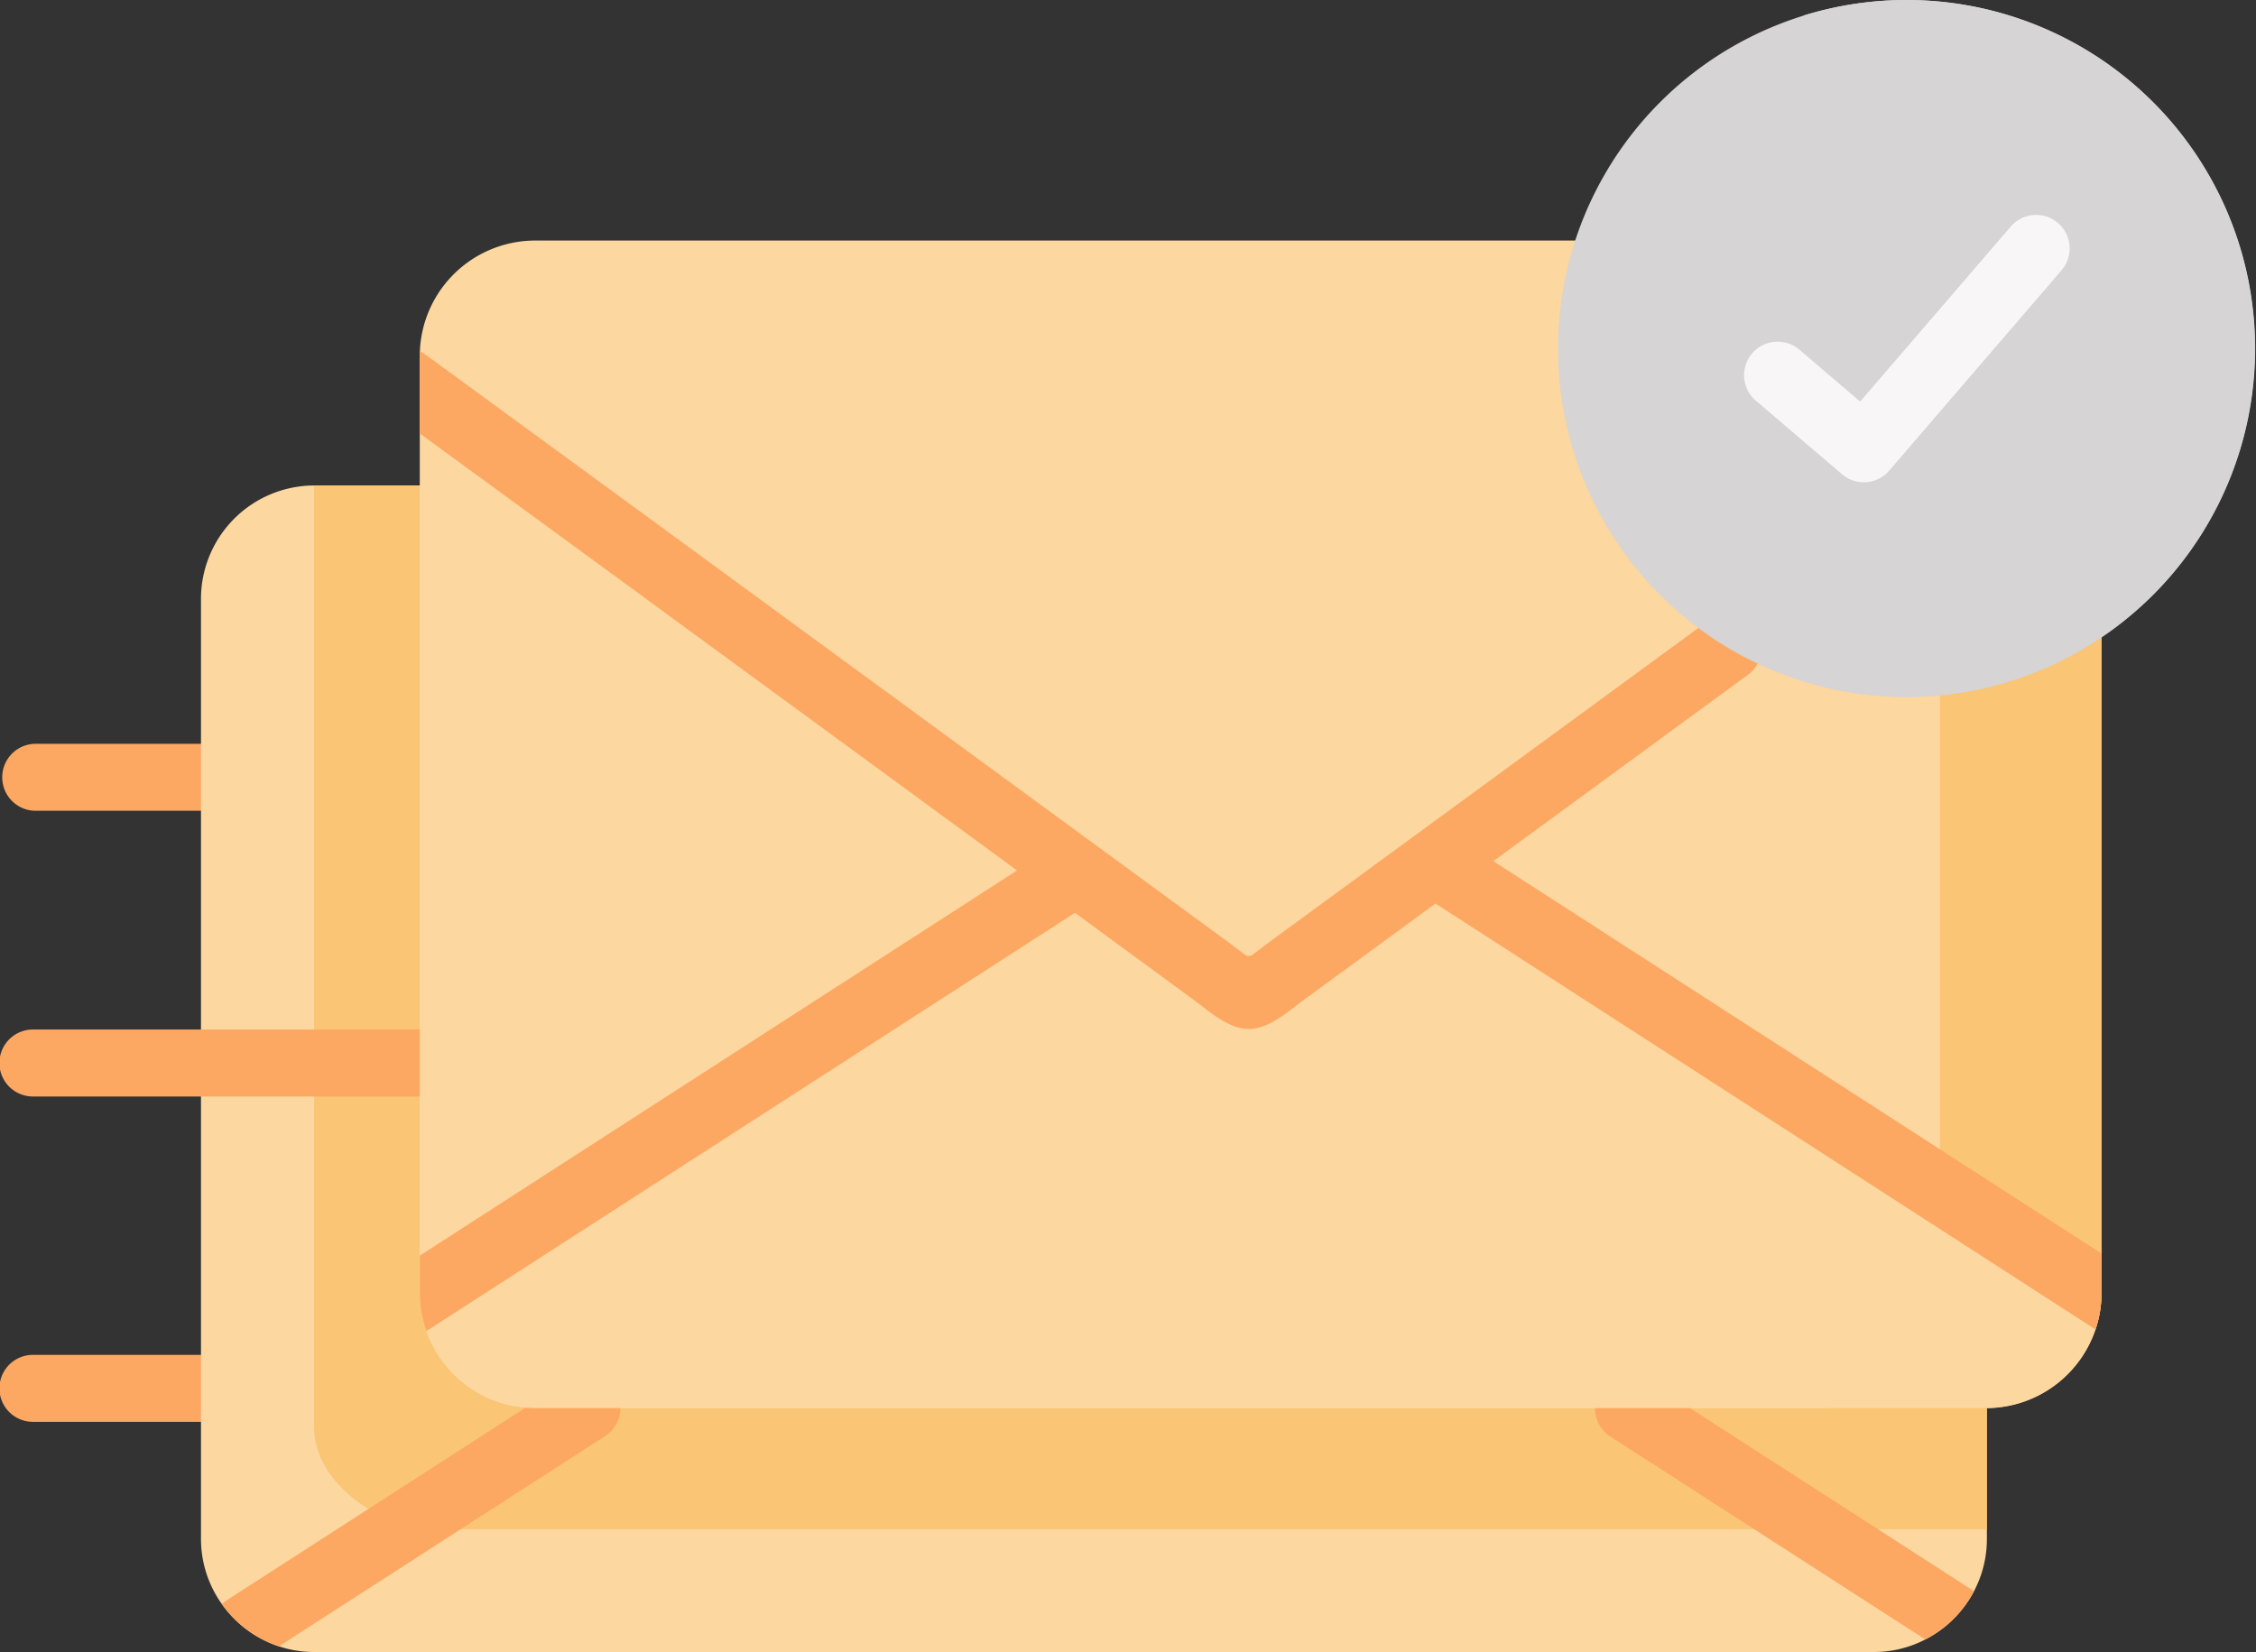 <svg id="Group_3167" data-name="Group 3167" xmlns="http://www.w3.org/2000/svg" width="194.717" height="142.615" viewBox="0 0 194.717 142.615">
  <rect x="0" y="0" width="194.717" height="142.615" fill="#333333" stroke="none"/>
  <g id="Group_3154" data-name="Group 3154" transform="translate(0.241 64.21)">
    <path id="Path_5342" data-name="Path 5342" d="M17.74,243.117H3.528a2.891,2.891,0,1,1,0-5.781H17.74a2.891,2.891,0,1,1,0,5.781Z" transform="translate(-0.633 -237.336)" fill="#fca863"/>
  </g>
  <g id="Group_3155" data-name="Group 3155" transform="translate(0 116.961)">
    <path id="Path_5343" data-name="Path 5343" d="M17.347,381.824H2.895a2.891,2.891,0,1,1,0-5.781H17.347a2.891,2.891,0,1,1,0,5.781Z" transform="translate(0 -376.043)" fill="#fca863"/>
  </g>
  <g id="Group_3156" data-name="Group 3156" transform="translate(17.349 41.909)">
    <path id="Path_5344" data-name="Path 5344" d="M199.759,188.458v81.187a9.644,9.644,0,0,1-1.112,4.506,9.808,9.808,0,0,1-4.2,4.167A9.581,9.581,0,0,1,190,279.4H55.375a9.556,9.556,0,0,1-3.038-.489,9.8,9.8,0,0,1-4.921-3.65,9.673,9.673,0,0,1-1.8-5.62V188.458a9.792,9.792,0,0,1,9.757-9.759H190A9.787,9.787,0,0,1,199.759,188.458Z" transform="translate(-45.618 -178.699)" fill="#fcd79f" fill-rule="evenodd"/>
  </g>
  <g id="Group_3157" data-name="Group 3157" transform="translate(27.106 41.91)">
    <path id="Path_5345" data-name="Path 5345" d="M71.275,185.837v74.116c0,4.863,5.722,8.841,10.58,8.841h133.8V258.347H90.334a9.966,9.966,0,0,1-9.934-9.934V178.7H71.275Z" transform="translate(-71.275 -178.701)" fill="#fac574" fill-rule="evenodd"/>
  </g>
  <g id="Group_3158" data-name="Group 3158" transform="translate(0 88.875)">
    <path id="Path_5346" data-name="Path 5346" d="M36.231,307.973H2.895a2.891,2.891,0,1,1,0-5.781H36.231a2.891,2.891,0,1,1,0,5.781Z" transform="translate(0 -302.192)" fill="#fca863"/>
  </g>
  <g id="Group_3159" data-name="Group 3159" transform="translate(157.486 102.628)">
    <path id="Path_5347" data-name="Path 5347" d="M424.048,347.35a9.968,9.968,0,0,1-9.945,9.934h14A9.971,9.971,0,0,0,438,347.35l-9.89-6.371-4.059-2.623Z" transform="translate(-414.103 -338.356)" fill="#fac574" fill-rule="evenodd"/>
  </g>
  <g id="Group_3160" data-name="Group 3160" transform="translate(19.147 118.665)">
    <path id="Path_5348" data-name="Path 5348" d="M83.409,385.846l-28.14,18.139a9.8,9.8,0,0,1-4.921-3.65,3.064,3.064,0,0,1,.424-.332l29.5-19.018a2.893,2.893,0,1,1,3.138,4.861Z" transform="translate(-50.347 -380.525)" fill="#fca863"/>
  </g>
  <g id="Group_3161" data-name="Group 3161" transform="translate(137.633 118.666)">
    <path id="Path_5349" data-name="Path 5349" d="M394.644,399.222a9.809,9.809,0,0,1-4.2,4.167l-27.226-17.542a2.894,2.894,0,0,1,3.142-4.86l28.148,18.143A1,1,0,0,1,394.644,399.222Z" transform="translate(-361.898 -380.525)" fill="#fca863"/>
  </g>
  <g id="Group_3162" data-name="Group 3162" transform="translate(36.23 20.764)">
    <path id="Path_5350" data-name="Path 5350" d="M240.417,133.019v80.936a9.753,9.753,0,0,1-.517,3.145,9.979,9.979,0,0,1-9.429,6.788H105.2a9.973,9.973,0,0,1-9.367-6.641,9.8,9.8,0,0,1-.567-3.292V133.019c0-.112,0-.227.008-.339v-.023A9.966,9.966,0,0,1,105.2,123.1H230.471a9.968,9.968,0,0,1,9.947,9.921Z" transform="translate(-95.265 -123.098)" fill="#fcd79f" fill-rule="evenodd"/>
  </g>
  <g id="Group_3163" data-name="Group 3163" transform="translate(167.432 32.315)">
    <path id="Path_5351" data-name="Path 5351" d="M440.253,164.913v58.871l4.059,2.623,9.89,6.371V153.471l-13.949,10.218Z" transform="translate(-440.253 -153.471)" fill="#fac574" fill-rule="evenodd"/>
  </g>
  <path id="Path_5352" data-name="Path 5352" d="M240.417,226.124v3.408a9.753,9.753,0,0,1-.517,3.145l-56.968-36.768-10.911,7.99c-.56.4-1.011.751-1.39,1.045-1.552,1.195-2.686,1.792-3.817,1.792s-2.265-.6-3.817-1.8c-.378-.289-.83-.64-1.382-1.041l-9.8-7.185-55.98,36.108a9.8,9.8,0,0,1-.567-3.292v-3.222l51.549-33.253-36.192-26.5L95.265,155.329l.008-7.073v-.023a2.858,2.858,0,0,1,.475.281l18.3,13.379,50.993,37.342c.405.3,1.038.778,1.432,1.079a.568.568,0,0,0,.691,0c.394-.3,1.031-.786,1.436-1.087L206.472,171.5a2.893,2.893,0,1,1,3.424,4.664l-21.969,16.085Z" transform="translate(-59.035 -117.91)" fill="#fca863"/>
  <g id="Group_3164" data-name="Group 3164" transform="translate(134.478)">
    <path id="Path_5353" data-name="Path 5353" d="M383.724,68.5A30.086,30.086,0,1,1,353.6,98.586,30.1,30.1,0,0,1,383.724,68.5Z" transform="translate(-353.604 -68.5)" fill="#d6d4d4" fill-rule="evenodd"/>
  </g>
  <g id="Group_3165" data-name="Group 3165" transform="translate(155.615 0)">
    <path id="Path_5354" data-name="Path 5354" d="M409.183,69.856a30.193,30.193,0,0,1,18.96,17.464,29.868,29.868,0,0,1,2.177,11.267,29.982,29.982,0,0,1-21.137,28.72,30.08,30.08,0,1,0,0-57.451Z" transform="translate(-409.183 -68.501)" fill="#d6d4d4" fill-rule="evenodd"/>
  </g>
  <g id="Group_3166" data-name="Group 3166" transform="translate(150.533 18.529)">
    <path id="Path_5355" data-name="Path 5355" d="M406.151,140.323a2.887,2.887,0,0,1-1.879-.693l-7.44-6.35a2.893,2.893,0,1,1,3.762-4.4l5.244,4.476,13.02-15.134a2.893,2.893,0,0,1,4.391,3.767l-14.9,17.321A2.888,2.888,0,0,1,406.151,140.323Z" transform="translate(-395.818 -117.22)" fill="#f8f6f6"/>
  </g>
</svg>
